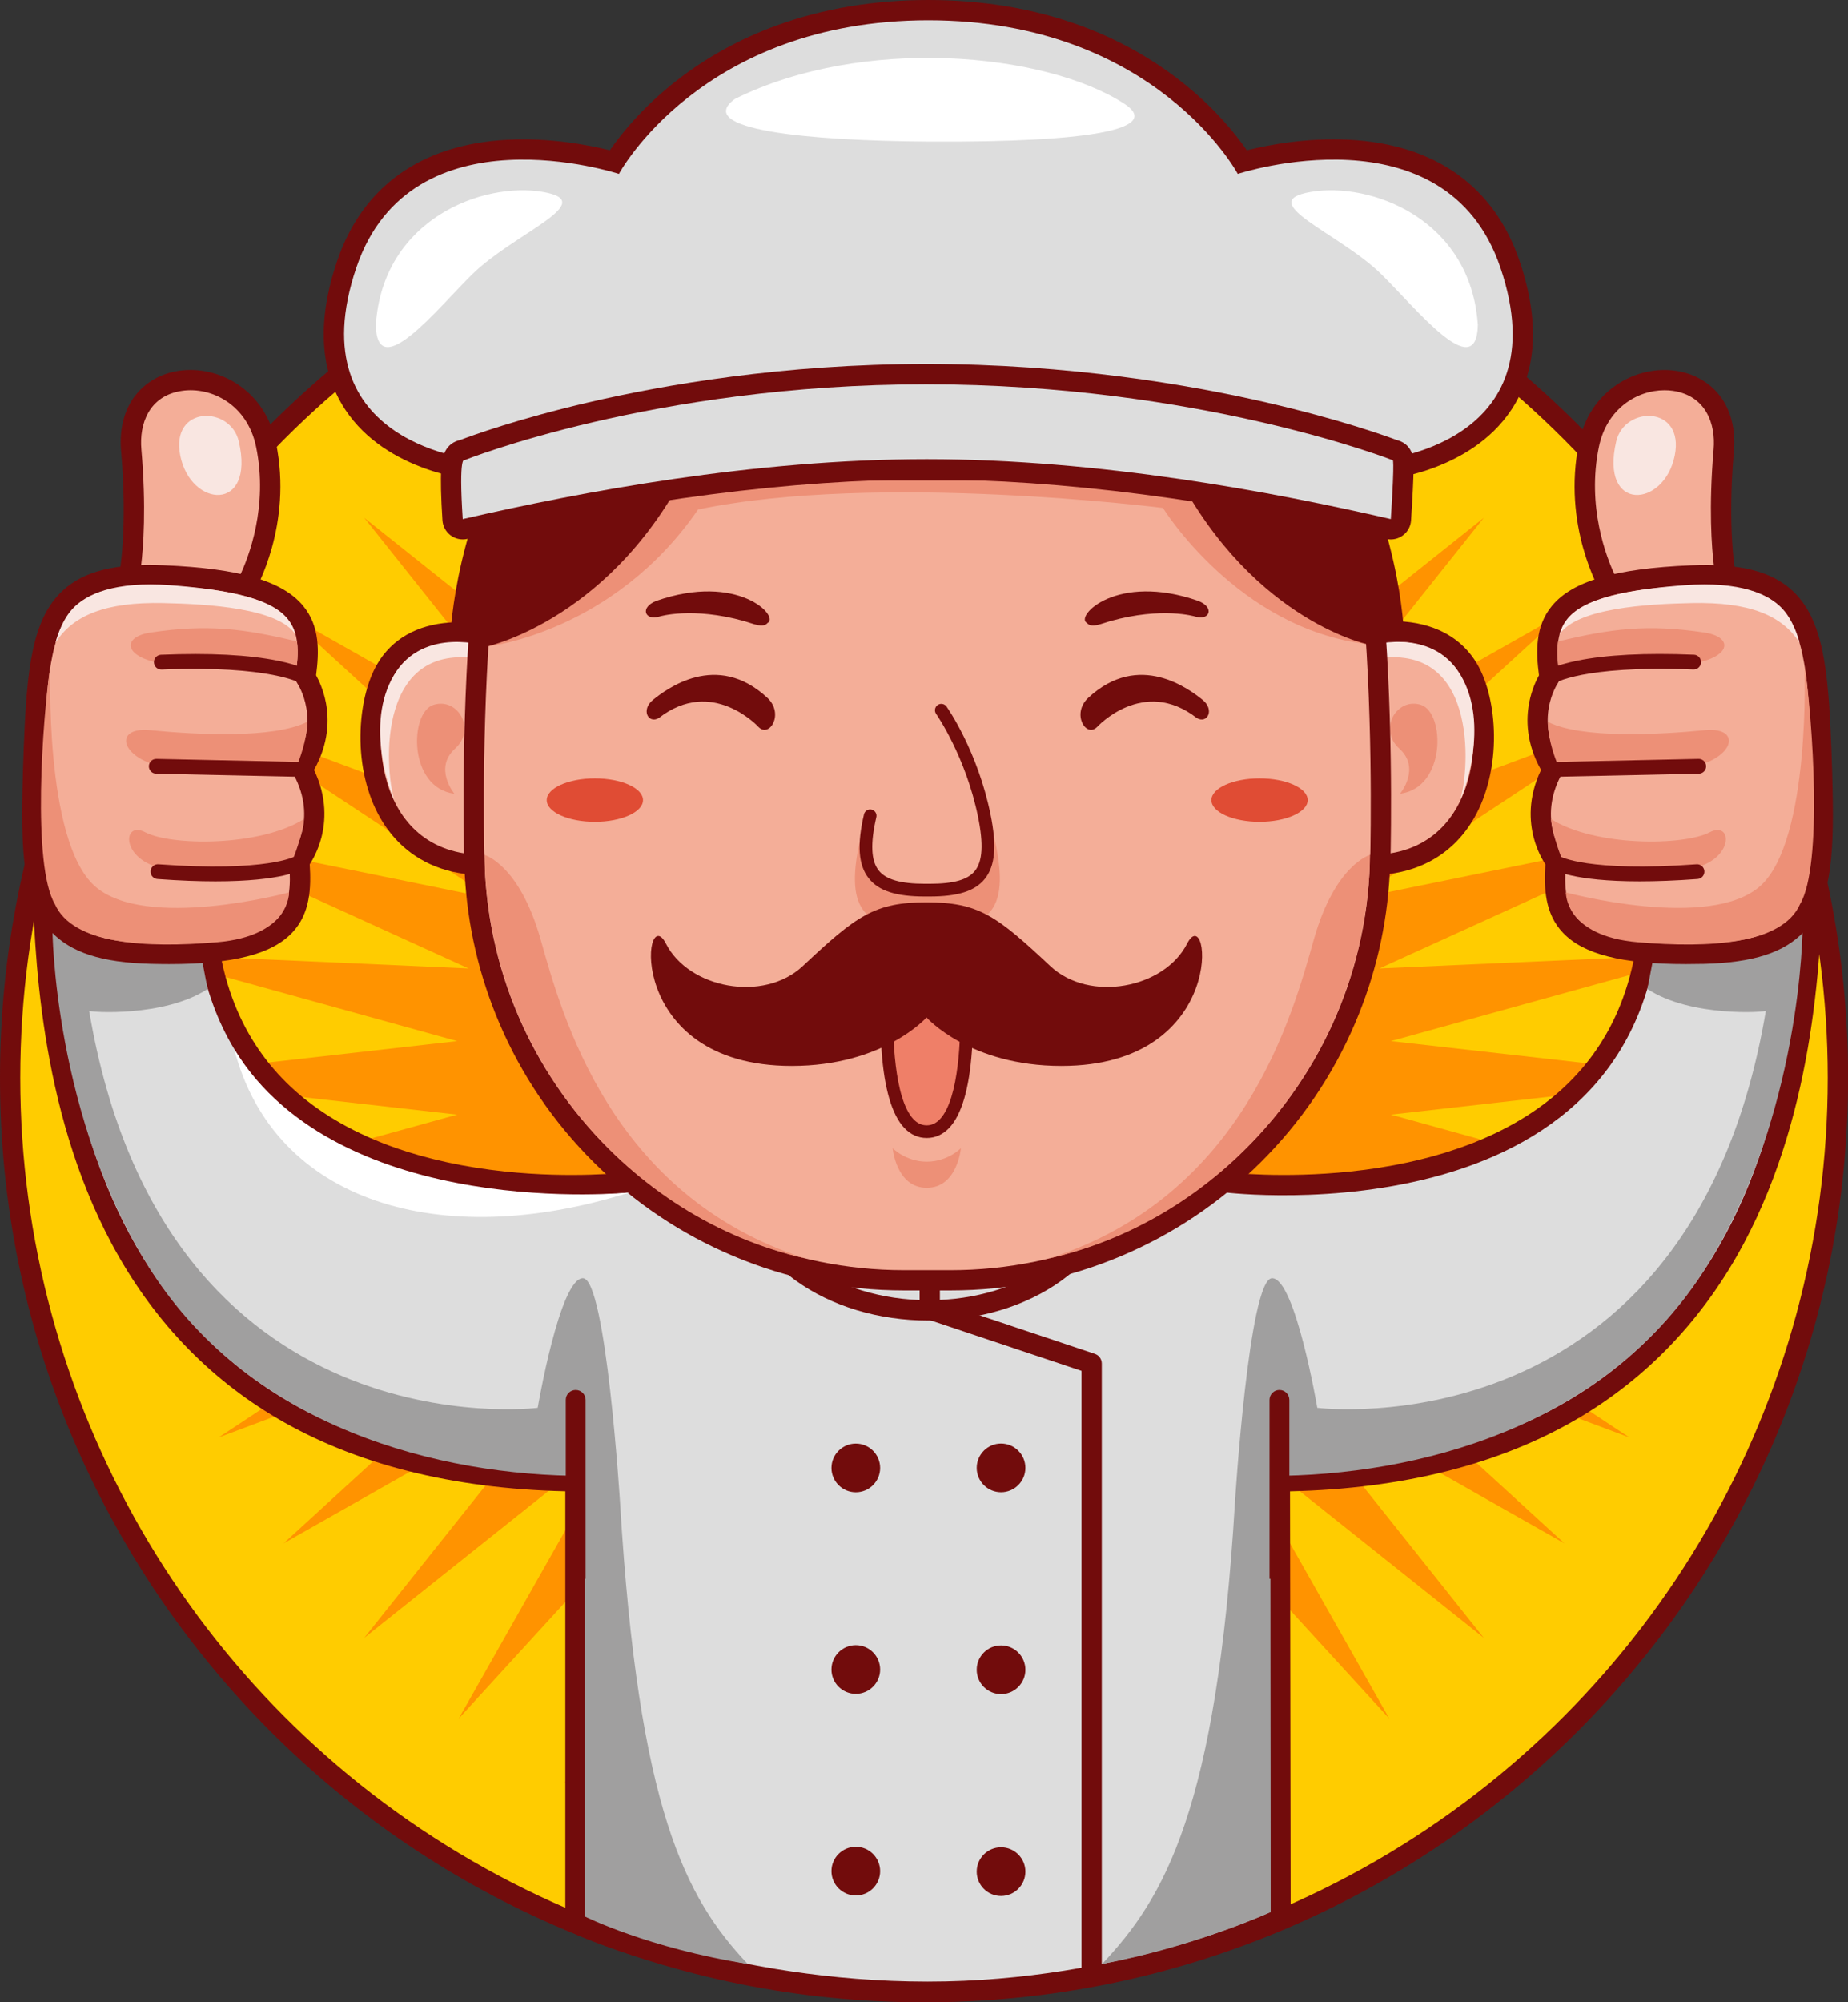 <svg xmlns="http://www.w3.org/2000/svg" enable-background="new 0 0 4465.4 4835.9" viewBox="0 0 4465.4 4835.9" id="chef"><rect x="0" y="0" width="4465.4" height="4835.9" fill="#333333" stroke="none"/><path fill="#720c0c" d="M2232.7,4835.9c-301.4,0-593.8-59-869.1-175.5c-132.3-56-259.9-125.2-379.3-205.9
				c-118.2-79.9-229.4-171.6-330.4-272.6c-101-101-192.7-212.2-272.6-330.4c-80.6-119.4-149.9-247-205.9-379.3
				C59,3197,0,2904.5,0,2603.2s59-593.8,175.5-869.1c56-132.3,125.2-259.9,205.9-379.3c79.9-118.2,171.6-229.4,272.6-330.4
				s212.2-192.7,330.4-272.6c119.4-80.6,247-149.9,379.3-205.9c275.3-116.4,567.7-175.5,869.1-175.5s593.8,59,869.1,175.5
				c132.3,56,259.9,125.2,379.3,205.9c118.2,79.9,229.4,171.6,330.4,272.6c101,101,192.7,212.2,272.6,330.4
				c80.6,119.4,149.9,247,205.9,379.3c116.4,275.3,175.5,567.7,175.5,869.1s-59,593.8-175.5,869.1
				c-56,132.3-125.2,259.9-205.9,379.3c-79.9,118.2-171.6,229.4-272.6,330.4c-101,101-212.2,192.7-330.4,272.6
				c-119.4,80.6-247,149.9-379.3,205.9C2826.5,4776.8,2534.1,4835.9,2232.7,4835.9z M2232.7,468.6c-288.2,0-567.7,56.4-830.9,167.7
				c-254.2,107.5-482.5,261.4-678.5,457.5c-196.1,196.1-350,424.3-457.5,678.5C154.5,2035.4,98.1,2315,98.1,2603.2
				s56.4,567.7,167.7,830.9c107.5,254.2,261.4,482.5,457.5,678.5c196.1,196.1,424.3,350,678.5,457.5
				c263.1,111.3,542.7,167.7,830.9,167.7s567.7-56.4,830.9-167.7c254.2-107.5,482.5-261.4,678.5-457.5
				c196.1-196.1,350-424.3,457.5-678.5c111.3-263.1,167.7-542.7,167.7-830.9s-56.4-567.7-167.7-830.9
				c-107.5-254.2-261.4-482.5-457.5-678.5c-196.1-196.1-424.3-350-678.5-457.5C2800.4,525,2520.9,468.6,2232.7,468.6z"></path><circle cx="2232.7" cy="2603.2" r="2183.7" fill="#fc0"></circle><polygon fill="#ff9300" points="2232.7 690.3 2321.5 1474.9 2531.9 713.9 2496.9 1502.7 2823.8 784 2665.8 1557.6 3101.1 898.8 2824 1638.2 3357 1055.7 2967.7 1742.6 3585.3 1250.6 3093.3 1868.2 3780.2 1478.8 3197.6 2011.8 3937 1734.8 3278.3 2170.1 4051.9 2012.1 3333.1 2339 4122 2303.9 3360.9 2514.4 4145.5 2603.2 3360.9 2692 4122 2902.4 3333.1 2867.4 4051.9 3194.2 3278.3 3036.2 3937 3471.6 3197.6 3194.5 3780.2 3727.5 3093.3 3338.1 3585.3 3955.7 2967.7 3463.7 3357 4150.7 2824 3568.1 3101.1 4307.5 2665.8 3648.7 2823.8 4422.4 2496.9 3703.6 2531.9 4492.4 2321.5 3731.4 2232.7 4516 2143.9 3731.4 1933.5 4492.4 1968.5 3703.6 1641.6 4422.4 1799.6 3648.7 1364.3 4307.5 1641.4 3568.1 1108.4 4150.7 1497.7 3463.7 880.1 3955.7 1372.1 3338.1 685.2 3727.5 1267.8 3194.5 528.4 3471.6 1187.1 3036.2 413.5 3194.2 1132.3 2867.4 343.4 2902.4 1104.5 2692 319.9 2603.2 1104.5 2514.4 343.4 2303.9 1132.3 2339 413.5 2012.1 1187.1 2170.1 528.4 1734.8 1267.8 2011.8 685.2 1478.8 1372.1 1868.2 880.1 1250.6 1497.7 1742.6 1108.4 1055.7 1641.4 1638.2 1364.3 898.8 1799.6 1557.6 1641.6 784 1968.5 1502.7 1933.5 713.9 2143.9 1474.9"></polygon><path fill="#720c0c" d="M2241.5,4834.9h-0.3c-27.1,0-49.1-22-49.1-49c0-26.9,21.6-48.7,48.4-49c0.5,0,1.1,0,1.6,0
					c26.8,0.4,48.4,22.2,48.4,49C2290.5,4812.9,2268.6,4834.9,2241.5,4834.9z M2241.7,4736.8
					C2241.7,4736.8,2241.7,4736.8,2241.7,4736.8L2241.7,4736.8z M2241.6,4736.8C2241.6,4736.8,2241.6,4736.8,2241.6,4736.8
					C2241.6,4736.8,2241.6,4736.8,2241.6,4736.8z M2241.6,4736.8C2241.6,4736.8,2241.6,4736.8,2241.6,4736.8
					C2241.6,4736.8,2241.6,4736.8,2241.6,4736.8z M2241.5,4736.8C2241.5,4736.8,2241.5,4736.8,2241.5,4736.8
					C2241.5,4736.8,2241.5,4736.8,2241.5,4736.8z M2241.5,4736.8C2241.5,4736.8,2241.5,4736.8,2241.5,4736.8
					C2241.5,4736.8,2241.5,4736.8,2241.5,4736.8z"></path><path fill="#ddd" d="M2241.5,4785.8c0,0-0.1,0-0.1,0s-0.1,0-0.1,0H2241.5z"></path><path fill="#720c0c" d="M2241.4,4834.9c-138.4,0-355.5-14-604-80.4c-149.3-39.9-238.7-79.6-242.4-81.3c-17.6-7.9-29-25.4-29-44.8
					V3601.7c-273.6-6.3-507.5-65.4-695.8-176c-169.2-99.4-304-241.5-400.7-422.6C94,2674.8,83.1,2292.9,77.8,2109.4
					c-0.5-16.7,7.6-32.5,21.3-41.9c13.8-9.4,31.4-11.2,46.8-4.7c93.7,39.5,172.1,47.9,221.7,47.9c0.4,0,0.7,0,1.1,0
					c51.8-0.1,83.3-9.1,85.8-9.9c14.9-5,31.1-2.4,43.9,6.7c12.9,9.2,20.2,24.2,20.2,40c0,110.8,18.6,209.9,55.3,294.4
					c32.3,74.5,79.5,139.6,140.3,193.5c64.9,57.6,146.7,103.8,243,137.4c78.5,27.3,166.6,46.3,262,56.5
					c164.3,17.4,294.3,2.3,295.6,2.1c1.9-0.2,3.9-0.4,5.9-0.4h1441.5c2,0,3.9,0.1,5.9,0.4c1.3,0.2,131.3,15.3,295.6-2.1
					c95.4-10.1,183.6-29.1,262-56.5c96.3-33.5,178-79.7,243-137.4c60.8-53.9,108-119,140.3-193.5c36.7-84.5,55.3-183.6,55.3-294.4
					c0-15.8,7.3-30.8,20.2-40c12.8-9.2,28.9-11.8,43.9-6.7c2.5,0.7,34,9.7,85.8,9.9c0.4,0,0.7,0,1.1,0c49.6,0,128-8.4,221.7-47.9
					c15.4-6.5,33-4.7,46.8,4.7c13.8,9.4,21.8,25.2,21.3,41.9c-5.2,183.5-16.2,565.4-191.6,893.8c-96.7,181-231.6,323.2-400.7,422.6
					c-188.3,110.6-422.1,169.7-695.7,176c0.2,227.6,1.5,1007.2,1.5,1015.8c0,18.9-10.8,36.2-27.9,44.4c-3.8,1.8-93.7,44.3-243.5,87
					C2709.2,4788.1,2492.4,4834.9,2241.4,4834.9z M1464,4595.6c36.7,14.3,106.6,39.7,201,64.8c131,34.8,337.3,76.4,576.3,76.4
					c131.7,0,338.6-14.2,576.3-81.6c95.5-27.1,166-54.4,202.5-69.7c-0.3-166.1-1.5-922.6-1.5-1032.3c0-27.1,22-49.1,49.1-49.1
					c277.1,0,510.9-54.8,695.1-163c153.4-90.1,275.8-219.3,363.9-384.2c144.5-270.5,170.2-585.9,177.7-778
					c-104.7,32.4-190,32.7-243.8,27c-11.7,210.7-88.1,379.8-227.3,503.2c-74.9,66.4-168.1,119.1-277.1,156.9
					c-85.8,29.7-181.7,50.3-284.9,61.1c-162.4,17-290.3,4.5-312.1,2.1H1523.4c-21.8,2.4-149.7,14.9-312.1-2.1
					c-103.2-10.8-199-31.3-284.9-61.1c-109-37.8-202.2-90.5-277.1-156.9c-139.3-123.4-215.6-292.5-227.3-503.2
					c-53.8,5.7-139.1,5.4-243.8-27c7.5,192.1,33.2,507.5,177.7,778c88.1,164.9,210.5,294.1,363.9,384.2
					c184.2,108.2,418.1,163,695.1,163c27.1,0,49.1,22,49.1,49.1V4595.6z"></path><path fill="#ddd" d="M4013.2,2147.5c0,859.9-1051.1,732.6-1051.1,732.6H1520.6c0,0-1051.1,127.4-1051.1-732.6
					c0,0-140.7,45.7-342.6-39.5c11.4,398.5,54.8,1445.2,1288.1,1445.2c0,124.1,0,1075.3,0,1075.3s351.4,157.3,826.4,157.4
					c475,0,827.9-168.3,827.9-168.3s-1.5-940.3-1.5-1064.4c1233.3,0,1276.7-1046.7,1288.1-1445.2
					C4153.9,2193.2,4013.2,2147.5,4013.2,2147.5z"></path><path fill="#720c0c" d="M2243.9,3189.3c-120.7,0-234.7-34.3-321.1-96.5c-43.6-31.4-78-68.3-102.3-109.7
				c-26-44.4-39.3-91.8-39.3-140.8c0-49.1,13.2-96.5,39.3-140.8c24.3-41.4,58.7-78.3,102.3-109.7c86.4-62.3,200.5-96.5,321.1-96.5
				s234.7,34.3,321.1,96.5c43.6,31.4,78,68.3,102.3,109.7c26,44.4,39.3,91.8,39.3,140.8c0,49.1-13.2,96.5-39.3,140.8
				c-24.3,41.4-58.7,78.3-102.3,109.7C2478.6,3155,2364.6,3189.3,2243.9,3189.3z M2243.9,2593.3c-100.3,0-194,27.7-263.8,78
				c-65,46.8-100.8,107.5-100.8,170.9c0,63.4,35.8,124.1,100.8,170.9c69.8,50.3,163.5,78,263.8,78c100.3,0,194-27.7,263.8-78
				c65-46.8,100.8-107.5,100.8-170.9c0-63.4-35.8-124.1-100.8-170.9C2437.8,2621,2344.1,2593.3,2243.9,2593.3z"></path><ellipse cx="2243.9" cy="2842.2" fill="#ddd" rx="413.6" ry="298"></ellipse><path fill="#720c0c" d="M3234.2 1529.7c-13.2 0-23.9 10.7-23.9 23.9v947.9h47.9v-947.9C3258.1 1540.4 3247.4 1529.7 3234.2 1529.7zM2637.8 4787.1c-13.5 0-24.5-11-24.5-24.5V3310.8l-374.5-125.2c-10-3.3-16.7-12.7-16.7-23.3v-158.1c0-13.5 11-24.5 24.5-24.5 13.5 0 24.5 11 24.5 24.5v140.4l374.5 125.2c10 3.3 16.7 12.7 16.7 23.3v1469.4C2662.3 4776.1 2651.3 4787.1 2637.8 4787.1zM2067.9 3486.5c-32.4 0-58.8 26.3-58.8 58.8 0 32.4 26.3 58.8 58.8 58.8 32.4 0 58.8-26.3 58.8-58.8C2126.6 3512.8 2100.3 3486.5 2067.9 3486.5zM2067.9 3973.4c-32.4 0-58.8 26.3-58.8 58.8 0 32.4 26.3 58.8 58.8 58.8 32.4 0 58.8-26.3 58.8-58.8C2126.6 3999.7 2100.3 3973.4 2067.9 3973.4zM2067.9 4460.3c-32.4 0-58.8 26.3-58.8 58.8 0 32.4 26.3 58.8 58.8 58.8 32.4 0 58.8-26.3 58.8-58.8C2126.6 4486.6 2100.3 4460.3 2067.9 4460.3z"></path><path fill="#720c0c" d="M2418.9 3604c32.4 0 58.8-26.3 58.8-58.8 0-32.4-26.3-58.8-58.8-58.8-32.4 0-58.8 26.3-58.8 58.8C2360.1 3577.7 2386.4 3604 2418.9 3604zM2418.9 4091.6c32.4 0 58.8-26.3 58.8-58.8 0-32.4-26.3-58.8-58.8-58.8-32.4 0-58.8 26.3-58.8 58.8C2360.1 4065.3 2386.4 4091.6 2418.9 4091.6zM2418.9 4579.1c32.4 0 58.8-26.3 58.8-58.8 0-32.4-26.3-58.8-58.8-58.8-32.4 0-58.8 26.3-58.8 58.8C2360.1 4552.8 2386.4 4579.1 2418.9 4579.1zM2296.5 3116.6h-112c-143 0-281.8-27.9-412.5-83-126.2-53.2-239.7-129.3-337.2-226.3-97.5-97-174.3-210-228.1-335.9-49.1-114.8-77.2-235.9-83.8-360.7-39.7-5.3-75.7-17.3-107.5-36.1-39.9-23.5-72.4-57-96.8-99.5-31.6-55.2-48.5-126.1-47.6-199.8.8-66.5 15.6-129.1 40.7-171.8 35.3-60 95.9-94.6 175.3-100 18.1-1.2 35.1-.8 49.9.4 40.6-235.1 159.7-450.3 339.2-610.8 195-174.4 446.5-270.4 708.4-270.4h112c260.1 0 510.5 94.9 704.9 267.3 180.4 159.9 300.7 375.3 342.1 610.7 15-.9 32.4-.9 51 .7 79.2 7.1 139.6 42.4 174.7 102.1 0 0 0 0 0 0 25.1 42.7 40 105.3 40.7 171.8.8 73.7-16.1 144.7-47.6 199.8-24.3 42.5-56.9 76-96.8 99.5-31.8 18.7-67.8 30.8-107.5 36.1-6.6 124.9-34.7 246.1-83.9 360.9-53.9 125.9-130.6 238.8-228.1 335.8-97.5 97-211 173.1-337.2 226.3C2578.2 3088.7 2439.4 3116.6 2296.5 3116.6zM1170.4 2010.4c.1 0 .1 0 .2 0 26.9.1 48.7 21.9 48.9 48.8.8 129.7 26.8 255.4 77.4 373.6 48.9 114.3 118.6 216.9 207.1 304.9 88.6 88.1 191.6 157.2 306.1 205.5 118.6 50 244.5 75.3 374.4 75.3h112c129.8 0 255.7-25.3 374.3-75.3 114.5-48.3 217.5-117.4 306.1-205.4 88.5-88 158.2-190.6 207.1-304.8 50.6-118.2 76.7-243.9 77.5-373.5.2-26.9 21.9-48.6 48.8-48.8.1 0 .2 0 .2 0 7.1 0 13.8 1.5 19.9 4.2 66.6-4.8 115.9-34.5 146.8-88.5 51.4-89.8 39-219.6 7.5-273.2l0 0c-18.3-31.1-50.8-49.2-96.6-53.9-35.6-3.6-67 2.3-73.3 3.6-3 .8-6.1 1.3-9.3 1.5-25.9 1.7-48.5-17-51.8-42.7-29.6-230.8-142.3-443.3-317.3-598.4-176.5-156.5-403.7-242.6-639.9-242.6h-112c-237.7 0-466 87.2-643 245.4-175.6 157-287.5 371.6-315.2 604.4-3.1 25.9-25.9 44.9-52 43.1-9.9-.7-18.9-4.2-26.2-9.8-13.7-2.1-34.4-4.2-56.7-2.4-45.6 3.6-76.7 20.5-95.1 51.7-31.5 53.6-43.9 183.4 7.5 273.2 30.8 53.8 79.9 83.5 146.1 88.4C1156.2 2012 1163.1 2010.4 1170.4 2010.4z"></path><path fill="#f4ae98" d="M3526.9,1628.4c-65.3-111.1-224.6-72.8-224.6-72.8v0.1c-63.9-498.6-489.9-883.9-1005.8-883.9h-112
				c-519.1,0-947,390-1006.9,893l0.1-4.9c0,0-158.3-42.5-223.7,68.6c-65.3,111.1-57.8,436.3,216.4,436.3l0.1-5.2
				c3.2,557.3,456,1008.1,1014,1008.1h112c558,0,1010.6-450.6,1014-1007.8l0.1,4.9C3584.7,2064.7,3592.2,1739.5,3526.9,1628.4z"></path><path fill="#ed9077" d="M2401.6 2019.2c-81.4 0-195.1 0-321.3 0-40.7 174 2 225 153.2 225h14C2398.6 2244.2 2442.3 2193.2 2401.6 2019.2zM2239.4 2805.6c-50.8 0-82.5-32.6-82.5-32.6s8.4 95.7 82.5 95.7c74.2 0 82.5-95.7 82.5-95.7S2290.2 2805.6 2239.4 2805.6zM1178 1561.2c0 0 303.9-32.7 508.8-330.7 435.5-90.8 1123.3-3.7 1123.3-3.7s179.8 291.6 492.9 328.8C3183.4 1122.4 2823.8 879 2320.9 879 1817.9 879 1370.8 1096.9 1178 1561.2z"></path><path fill="#720c0c" d="M2244.2,531.5c-1140.9,0-1156.9,1021.2-1156.9,1021.2l90.1,8.5c0,0,310.8-67.7,494.9-452.4
			c0,0,615.5-103.3,1153,0c184.1,384.7,477.1,446.8,477.1,446.8l91.1-4.9C3393.6,1550.7,3385.1,531.5,2244.2,531.5z"></path><path fill="#ed9077" d="M1097.9,1917c0,0-50.9-61.5,1.7-109c52.6-47.5,5.3-124.7-52.6-105.5C989.2,1721.7,986.3,1902.6,1097.9,1917z
				"></path><path fill="#f9e6e1" d="M1178.4,1561.2c0,0-154.3-51.1-226.3,69c-72,120.1-7,287.4,0.7,302.3c-23.8-76.2-44.6-396.7,222.1-337.9
				C1174.8,1583.3,1178.4,1574.9,1178.4,1561.2z"></path><path fill="#ed9077" d="M1170.5 2064.7c0 0 84.5 23 135.8 204.1 51.4 181.2 167.6 618.2 638.1 770.1C1522.7 2943.5 1177.8 2551.8 1170.5 2064.7zM3383 1917c0 0 50.9-61.5-1.7-109-52.6-47.5-5.3-124.7 52.6-105.5C3491.8 1721.7 3494.6 1902.6 3383 1917z"></path><path fill="#f9e6e1" d="M3302.6,1561.2c0,0,154.4-51.4,226.4,68.7c72,120.1,6.9,287.6-0.8,302.6c23.8-76.2,44.6-396.7-222.1-337.9
				C3306.2,1584.9,3302.6,1581.1,3302.6,1561.2z"></path><path fill="#ed9077" d="M3310.5,2064.7c0,0-84.5,23-135.8,204.1c-51.4,181.2-167.6,618.2-638.1,770.1
				C2958.4,2943.5,3303.2,2551.8,3310.5,2064.7z"></path><path fill="#e04c34" d="M1437.4 1879.9c-64.2 0-116.3 23.5-116.3 52.5 0 29 52.1 52.4 116.3 52.4 64.2 0 116.3-23.5 116.3-52.4C1553.7 1903.3 1501.6 1879.9 1437.4 1879.9zM3043.5 1879.9c-64.2 0-116.3 23.5-116.3 52.5 0 29 52.1 52.4 116.3 52.4 64.2 0 116.3-23.5 116.3-52.4C3159.8 1903.3 3107.8 1879.9 3043.5 1879.9z"></path><path fill="#f4ae98" d="M2378.4,1970.2c-30.8-151.5-103.9-254.9-103.9-254.9l-171.9,254.9c-32.4,138.9,11.9,179.7,132.3,179.7h11.2
			C2366.5,2149.9,2406.8,2110.1,2378.4,1970.2z"></path><path fill="#720c0c" d="M2246.1 2165.2h-11.2c-69.8 0-111.7-13.5-135.7-43.8-25.1-31.6-28.8-80.8-11.5-154.7 1.9-8.2 10.2-13.4 18.4-11.4 8.2 1.9 13.4 10.2 11.4 18.4-14.7 63.2-12.9 105.2 5.7 128.6 17.4 22 52.9 32.2 111.7 32.2h11.2c58.2 0 91.9-9.5 109.3-30.7 18.9-23.1 21.4-64.6 8-130.6-29.8-146.3-100.7-248.1-101.4-249.1-4.9-6.9-3.2-16.5 3.7-21.4 6.9-4.9 16.5-3.2 21.4 3.7 3.1 4.3 75.3 107.8 106.4 260.7 15.6 76.7 11.2 124.8-14.3 156.1C2355.4 2152.3 2314.3 2165.2 2246.1 2165.2zM1585.8 1451.3c-41.2 16.1-26.9 48.9 7.7 37.7 0 0 78.6-24.2 205.1 11.2 20.5 5.7 45.3 17.9 56.3 4.3C1884.3 1489 1783.4 1382.4 1585.8 1451.3zM2895.4 1451.3c41.2 16.1 26.9 48.9-7.7 37.7 0 0-78.6-24.2-205.1 11.2-20.5 5.7-45.3 17.9-56.3 4.3C2596.9 1489 2697.8 1382.4 2895.4 1451.3zM1159.9 1497.8c-13.5-1-25.2 9.2-26.2 22.7-20.5 291.7-11.7 575.1-11.6 577.9.4 13.3 11.3 23.7 24.5 23.7.3 0 .5 0 .8 0 13.5-.4 24.2-11.8 23.7-25.3-.1-2.8-8.8-283.8 11.6-572.9C1183.6 1510.4 1173.4 1498.7 1159.9 1497.8zM3347.7 1520.5c-1-13.5-12.7-23.7-26.2-22.7-13.5 1-23.7 12.7-22.7 26.2 20.3 289.1 11.6 570.1 11.6 572.9-.4 13.5 10.2 24.9 23.7 25.3.3 0 .5 0 .8 0 13.2 0 24.1-10.5 24.5-23.7C3359.4 2095.6 3368.2 1812.2 3347.7 1520.5zM3330.4 1160.5H1156.1c-1.3 0-2.5 0-3.8-.1-8.8-.7-217.4-18.6-318.1-171.1C772.3 895.6 765.7 775 814.4 631c61.1-180.7 203.2-282.1 410.8-293.4 103.7-5.6 198.3 12.9 248.4 25.4 26.2-38 77.6-102.7 159.6-167C1706 139 1788.4 93.5 1878 61 1989.4 20.6 2112.3 0 2243.2 0c131 0 253.9 20.6 365.2 61 89.7 32.5 172 78 244.8 135 82.1 64.3 133.4 129 159.6 167 50.1-12.5 144.6-31.1 248.4-25.4 207.6 11.3 349.7 112.8 410.8 293.4 0 0 0 0 0 0 48.7 144.1 42.1 264.6-19.8 358.3-100.7 152.5-309.2 170.4-318.1 171.1C3333 1160.4 3331.7 1160.5 3330.4 1160.5zM1158.4 1062.4h2169.7c17-1.8 172.5-20.9 242.6-127.6 44.1-67.1 46.9-158.7 8.4-272.4-26.3-77.6-71-136-132.9-173.7-50.8-30.9-114-48.8-187.9-53.1-131.5-7.7-251 30.6-252.2 31-22.6 7.4-47.3-2.5-58.5-23.5-.4-.7-48.4-87.6-158.8-172.9-64.5-49.9-137.5-89.6-217-118.1-99.8-35.8-210.3-53.9-328.6-54-119.5 0-231.1 18.6-331.7 55.1-79.9 29-153.2 69.4-217.8 120-108.9 85.4-154.5 169.1-155 170-11.2 21-35.9 30.9-58.5 23.4-1.1-.4-120.6-38.7-252.1-31-73.9 4.3-137.1 22.2-187.9 53.1-61.9 37.7-106.6 96.1-132.9 173.7-38.5 113.7-35.6 205.3 8.4 272.4C985.7 1041.4 1140.9 1060.6 1158.4 1062.4z"></path><path fill="#ddd" d="M3625.6,646.7C3493.1,255.1,2990.9,420,2990.9,420s-198.6-370.7-747.7-371c-549.1,0.2-747.7,371-747.7,371
				S993.4,255.1,860.9,646.7c-145.6,430.5,295.2,464.7,295.2,464.7h2174.4C3330.4,1111.4,3771.2,1077.2,3625.6,646.7z"></path><path fill="#720c0c" d="M3360.7,1302.8c-3.7,0-7.4-0.4-11-1.3c-413.4-95.2-786.9-143.5-1110.3-143.5
				c-323.3,0-696.9,48.3-1110.3,143.5c-14,3.2-28.8,0.1-40.3-8.5c-11.5-8.6-18.7-21.8-19.7-36.2c-3.6-55.9-4.6-97.4-3-123.6
				c1.1-17.3,3.3-53.4,35.1-67.1c3.4-1.5,7-2.6,10.6-3.3c29.3-11.2,138.6-50.9,310-90.9c181.8-42.4,471-92.9,816.2-92.9
				c345.1,0,637.3,50.5,821.6,92.9c175.8,40.4,287.9,80.6,316.3,91.2c0,0,0.1,0,0.1,0c6,1.3,35.8,9.9,39.1,47.6
				c0.5,5.6,0.7,13,0.5,23.4c-0.3,24.6-2.3,65.9-6,122.7c-0.9,14.4-8.1,27.6-19.7,36.2C3381.4,1299.4,3371.1,1302.8,3360.7,1302.8z
				 M2239.4,1060c315.9,0,677.5,44.8,1075.8,133.2c1.1-20.8,1.7-35.9,2.1-46.8c-46.3-16.1-144.7-47.8-282-79.3
				c-178.9-41-462.5-89.9-797.4-89.9c-335.8,0-617.1,49.1-793.9,90.4c-140.7,32.8-238.4,65.6-280.4,80.8c-0.3,9.7-0.3,24,0.4,44.7
				C1562.1,1104.7,1923.6,1060,2239.4,1060z M1086.5,1145C1086.5,1145,1086.5,1145,1086.5,1145C1086.5,1145,1086.5,1145,1086.5,1145
				z M3410.4,1129.6C3410.4,1129.6,3410.4,1129.6,3410.4,1129.6C3410.4,1129.6,3410.4,1129.6,3410.4,1129.6z"></path><path fill="#ddd" d="M3360.7,1253.7c10.2-157.6,4.2-142.3,4.2-142.3s-467.8-183.3-1126.9-183.3
				c-659.2,0-1115.7,183.3-1115.7,183.3s-14.4-15.4-4.2,142.3c284.4-65.5,702.9-144.7,1121.3-144.7
				C2657.8,1109,3076.3,1188.2,3360.7,1253.7z"></path><path fill="#fff" d="M2715.4 249.7c-192.5-123.4-631.1-163.6-939.5-10.8-101.4 73.7 171.8 101.2 469.1 103C2642.7 344.3 2810 310.3 2715.4 249.7zM1312.2 463.6C1167.6 438.5 925 528.3 908 785.3c3.4 143.9 150.7-42.3 234-123.7C1242.8 563 1451 487.7 1312.2 463.6zM3166.8 463.6c144.6-25.1 387.2 64.7 404.2 321.7-3.4 143.9-150.7-42.3-234-123.7C3236.2 563 3028 487.7 3166.8 463.6z"></path><path fill="#720c0c" d="M2651 1755.7c0 0 111.6-122 240.8-21.6 25.2 15 44.3-19.7 13.8-44.1-30.6-24.4-152.9-119.1-276-4.7C2588.3 1723.8 2624.2 1782.9 2651 1755.7zM1832.8 1755.7c0 0-111.6-122-240.8-21.6-25.2 15-44.3-19.7-13.8-44.1 30.6-24.4 152.9-119.1 276-4.7C1895.5 1723.8 1859.5 1782.9 1832.8 1755.7z"></path><path fill="#ef7f68" d="M2334.4,2412.7h-190.3c0,0-19.2,320.3,95,320.3h0.2C2353.6,2733.1,2334.4,2412.7,2334.4,2412.7z"></path><path fill="#720c0c" d="M2239.4,2748.4h-0.2c-20.7,0-39-8.3-54.3-24.5c-29.7-31.6-48.1-94.1-54.7-185.9
			c-4.8-66.7-1.5-123.8-1.3-126.2c0.5-8.1,7.2-14.4,15.3-14.4h190.3c8.1,0,14.8,6.3,15.3,14.4c0.1,2.4,3.5,59.5-1.3,126.2
			c-6.6,91.8-25,154.3-54.7,185.9C2278.3,2740.1,2260.1,2748.4,2239.4,2748.4z M2158.7,2428.1c-2.6,71.3,1.8,225.2,48.4,274.8
			c9.4,10,19.9,14.9,32,14.9h0.2c12.1,0,22.5-4.9,32-14.9c46.7-49.6,51.1-203.5,48.4-274.8H2158.7z"></path><path fill="#720c0c" d="M2868.5,2279c-55.1,108.4-236.2,142.9-330.7,54.2c-130.3-122.3-173.7-153.9-299-153.9
			c-125.3,0-168.7,31.6-299,153.9c-94.5,88.7-275.6,54.2-330.7-54.2c-55.1-108.4-103.6,295.4,304,295.4
			c221.3,0,324.9-116.1,325.7-117.1c0.8,0.9,104.4,117.1,325.7,117.1C2972,2574.4,2923.6,2170.7,2868.5,2279z"></path><path fill="#fff" d="M1520.6,2880.1c0,0-698.1,70.7-954.5-345.8C662.5,2905.3,1066.2,3023.5,1520.6,2880.1z"></path><path fill="#a09f9f" d="M1498.3,3630.1c0,0-33.9-543-89.8-543s-109.2,313-109.2,313s-902.9,113.5-1083.9-958.9
			c0,3.3,180.9,16.4,286.2-52.6c-11.5-59.2-14.8-77.3-14.8-77.3l-360.2-70.7c0,0,1.4,460.2,240.1,830.6
			c242.7,376.6,693.3,493.4,1046,493.4v1063.8c0,0,153.4,76.8,394,114.8C1656.9,4584.9,1542.6,4370.6,1498.3,3630.1z"></path><path fill="#720c0c" d="M1391,3357c-13.2,0-23.9,10.7-23.9,23.9V3813h47.9v-432.1C1415,3367.7,1404.2,3357,1391,3357z"></path><path fill="#f4ae98" d="M312.2,1393.1c0,0,21.9-109.1,4.9-305.9c-19.2-222.7,282-224.2,325.7-13.1
					c39.7,192.2-50.4,344.9-50.4,344.9S501.3,1385.6,312.2,1393.1z"></path><path fill="#720c0c" d="M592.4,1443.6c-2.8,0-5.7-0.5-8.5-1.5c-0.8-0.3-90.1-31.7-270.8-24.5c-7.5,0.3-14.8-2.9-19.6-8.6
					c-4.9-5.7-6.9-13.3-5.4-20.7l0,0c0.2-1.1,20.9-108.8,4.5-299c-4.6-53.7,7.6-100.6,35.4-135.5c25-31.5,62.2-52.2,104.8-58.4
					c48.5-7.1,100.5,5.2,142.7,33.6c33,22.3,75.6,64.7,91.3,140.1c41.2,199.2-49.4,355.8-53.3,362.4
					C609,1439.2,600.9,1443.6,592.4,1443.6z M366.7,1367.5c110.3,0,180.7,13.9,213.2,22.3c20.6-43.4,68.8-166.1,38.9-310.7
					c-21-101.7-107.8-145.5-178.9-135.2c-80.5,11.7-103.6,80.6-98.3,141.2c12.1,140.6,4.8,236.9-0.8,282.6
					C349.6,1367.5,358.3,1367.5,366.7,1367.5z"></path><path fill="#f4ae98" d="M82,1801c-11.8,347.4-16.8,494.6,283.3,502.2c345.5,8.8,367.5-88,357.9-222.7c0,0,75.9-95.7,7.5-222l0-0.3
					c76.8-121.4,7.5-222,7.5-222c18.6-133.7,3.3-231.8-342-246.4c-299.9-12.7-304.9,134.6-316.7,481.9L82,1801z"></path><path fill="#720c0c" d="M408.5,2328.4c-14.1,0-28.7-0.2-43.8-0.6c-119-3-193.5-27.1-241.5-78.1c-69.1-73.4-73.2-196-68-376.3
					c-0.1-0.8-0.1-1.6,0-2.5l0,0c0-0.4,0-0.7,0-1l2.2-64.9c0.1-1.6,0.1-3.3,0.2-4.9c0-0.8,0.1-1.7,0.2-2.5
					c7.1-180.2,19.4-302.3,93.4-370.8c51.3-47.6,127.3-66.6,246.2-61.5c181.7,7.7,285,37.8,334.9,97.7c41.3,49.6,38.8,112,31.5,168
					c6.6,11.8,17.7,35.1,23.7,66.1c7.4,38.8,8,97.5-28.7,162.3c32.3,67.1,27.7,125.7,17.7,163.8c-8,30.5-20.7,53-28.1,64.3
					c3.5,56.3,1.8,118.8-42.8,165.5C656.1,2304.7,563.6,2328.4,408.5,2328.4z M105.3,1837.5c-6.2,188.6-6.8,314.5,53.6,378.6
					c37.8,40.1,103.6,60,207.1,62.7c162.3,4.2,261.8-15.3,304.1-59.6c29.8-31.2,33.1-75.5,28.8-136.8c-0.4-6.1,1.4-12.2,5.3-17
					c2.6-3.3,64.6-85.3,5.2-195.1c-2.1-3.8-3.1-8.2-2.9-12.5l0-0.3c0.2-4.3,1.5-8.6,3.8-12.2c66.7-105.5,10.4-191.5,8-195.1
					c-3.5-5.1-4.9-11.1-4-17.2c8.5-60.9,8.2-105.3-19.5-138.4c-39.2-47-137.1-73.2-299.3-80.1c-103.4-4.4-170.4,11-210.8,48.5
					C119.8,1522.8,111.9,1648.6,105.3,1837.5z"></path><path fill="#f9e6e1" d="M577,1066c-20.3-87-165.5-87-141.5,34.1C460.7,1227.1,617.2,1238.3,577,1066z"></path><path fill="#ed9077" d="M121.8,1607.7c0,0-15.5,420.9,106.2,531.4s470.5,16.3,470.5,16.3s3.1,105.3-174.5,120.3
					c-171.2,14.4-348.4,5.5-391.4-92.2C77.6,2090.7,102.1,1739.1,121.8,1607.7z"></path><path fill="#ed9077" d="M708.5 2073.4c0 0 21.8-52.9 25.8-95.1-108.3 67.5-321.8 64.2-383.1 31.9s-60.7 85.5 74 91C559.8 2106.7 651.2 2089.2 708.5 2073.4zM720.8 1840.5c0 0 21.6-51.5 21.1-96.9-81.3 40.6-266.4 30.9-379 19.9-101-9.9-65.9 87.1 68.7 92.6S663.5 1856.4 720.8 1840.5zM716.6 1612.4c0 0 5.8-35.2.9-63.2-127.5-30.6-215.6-42.4-354.2-21.4-79.2 12-62.4 73.5 72.3 79.1C570.2 1612.4 659.3 1628.3 716.6 1612.4z"></path><path fill="#720c0c" d="M520.5 2128.6c-39.5 0-85.8-1.6-140.2-5.6-9.8-.7-17.2-9.3-16.5-19.1.7-9.8 9.3-17.3 19.1-16.5 263.4 19.3 330.1-19.1 330.7-19.5l-.4.2 19.9 29.7C727.5 2101.6 681.5 2128.6 520.5 2128.6zM730.8 1876.2c-.1 0-.3 0-.4 0l-353.2-7.6c-9.9-.2-17.7-8.4-17.5-18.3.2-9.7 8.2-17.5 17.9-17.5.1 0 .3 0 .4 0l353.2 7.6c9.9.2 17.7 8.4 17.5 18.3C748.5 1868.4 740.5 1876.2 730.8 1876.2zM728.4 1651.2c-.7-.4-72.9-45-337.9-34.1-10 .4-18.2-7.3-18.6-17.1-.4-9.9 7.3-18.2 17.1-18.6 117-4.8 212.2.1 283.1 14.6 54.3 11.1 74.3 24.2 76.4 25.7l-20.4 29.4L728.4 1651.2z"></path><path fill="#f9e6e1" d="M134.2,1552.1c0,0,11.6-49.7,40.7-81.3c33.4-36.4,103.4-67.3,236.1-57.5c250.5,18.6,287.1,69,303.1,119
				c-42-63.5-210.7-73.5-319.5-75.8C254.5,1453.5,175.9,1486.5,134.2,1552.1z"></path><path fill="#a09f9f" d="M2984,3630.1c0,0,33.9-543,89.8-543c55.9,0,109.2,313,109.2,313s902.9,113.5,1083.9-958.9
			c0,3.3-180.9,16.4-286.2-52.6c11.5-59.2,14.8-77.3,14.8-77.3l360.2-70.7c0,0-1.4,460.2-240.1,830.6
			c-242.7,376.6-693.3,493.4-1046,493.4l0.8,1053.5c0,0-187.8,84.9-407.2,125C2813,4584.8,2939.7,4370.6,2984,3630.1z"></path><path fill="#f4ae98" d="M4170.1,1393.1c0,0-21.9-109.1-4.9-305.9c19.2-222.7-282-224.2-325.6-13.1
					c-39.7,192.2,50.4,344.9,50.4,344.9S3981,1385.6,4170.1,1393.1z"></path><path fill="#720c0c" d="M3889.9,1443.6c-8.5,0-16.7-4.4-21.2-12c-3.9-6.6-94.5-163.1-53.3-362.4c8.6-41.7,31.4-99.8,91.3-140.1
					c42.2-28.5,94.2-40.7,142.7-33.6c42.5,6.2,79.8,27,104.8,58.4c27.8,34.9,40,81.8,35.4,135.5c-16.4,190.2,4.3,297.9,4.5,299
					c1.5,7.4-0.5,15-5.4,20.7c-4.9,5.7-12.1,8.9-19.6,8.6c-180.7-7.2-270,24.2-270.8,24.5
					C3895.5,1443.1,3892.7,1443.6,3889.9,1443.6z M4021.7,942.5c-66.3,0-139.2,44.7-158.2,136.6c-29.9,144.6,18.3,267.3,38.9,310.7
					c35-9.1,113.9-24.5,239.1-22.1c-5.6-45.7-12.9-142-0.8-282.6c5.2-60.5-17.9-129.4-98.3-141.2
					C4035.6,942.9,4028.7,942.5,4021.7,942.5z"></path><path fill="#f4ae98" d="M4400.3,1801c11.8,347.4,16.8,494.6-283.3,502.2c-345.5,8.8-367.5-88-357.9-222.7c0,0-75.9-95.7-7.5-222
					l0-0.3c-76.8-121.4-7.5-222-7.5-222c-18.6-133.7-3.3-231.8,342-246.4c299.9-12.7,304.9,134.6,316.7,481.9L4400.3,1801z"></path><path fill="#720c0c" d="M4073.8,2328.4c-155.1,0-247.6-23.7-296.9-75.3c-44.6-46.7-46.3-109.1-42.8-165.5
					c-7.4-11.4-20.1-33.8-28.1-64.3c-10-38.2-14.6-96.7,17.7-163.8c-36.7-64.8-36.2-123.5-28.7-162.3c5.9-31,17.1-54.3,23.7-66.1
					c-7.3-56-9.8-118.4,31.5-168c49.9-59.9,153.2-90,334.9-97.7c118.9-5,194.9,14,246.2,61.5c73.9,68.5,86.3,190.6,93.4,370.8
					c0.1,0.8,0.2,1.6,0.2,2.5c0.1,1.6,0.1,3.2,0.2,4.9l2.2,64.9c0,0.4,0,0.7,0,1l0,0c0,0.8,0,1.7,0,2.5
					c5.2,180.2,1.1,302.9-68,376.3c-48,50.9-122.5,75-241.5,78.1C4102.5,2328.2,4087.8,2328.4,4073.8,2328.4z M4119.8,1413.7
					c-10.5,0-21.4,0.2-32.7,0.7c-162.2,6.8-260.1,33-299.3,80.1c-27.6,33.2-27.9,77.5-19.5,138.4c0.8,6.1-0.6,12.2-4.1,17.3
					c-2.4,3.5-58.7,89.5,8.1,195c2.3,3.7,3.6,7.9,3.8,12.2l0,0.3c0.2,4.4-0.9,8.7-2.9,12.5c-59.5,109.8,2.6,191.7,5.2,195.2
					c3.8,4.8,5.6,10.8,5.2,16.9c-4.3,61.3-1.1,105.6,28.8,136.8c42.3,44.3,141.7,63.7,304.1,59.6c103.5-2.6,169.3-22.6,207.1-62.7
					c60.4-64.1,59.7-190,53.6-378.6c-6.6-188.9-14.5-314.7-79.1-374.6C4261.9,1429.6,4204.8,1413.7,4119.8,1413.7z"></path><path fill="#f9e6e1" d="M3905.3,1066c20.3-87,165.5-87,141.5,34.1C4021.5,1227.1,3865.1,1238.3,3905.3,1066z"></path><path fill="#ed9077" d="M4360.4,1607.7c0,0,15.5,420.9-106.2,531.4c-121.6,110.4-470.5,16.3-470.5,16.3s-3.1,105.3,174.5,120.3
					c171.2,14.4,348.4,5.5,391.4-92.2C4404.7,2090.7,4380.2,1739.1,4360.4,1607.7z"></path><path fill="#ed9077" d="M3773.7 2073.4c0 0-21.8-52.9-25.8-95.1 108.3 67.5 321.8 64.2 383.1 31.9 61.3-32.3 60.7 85.5-74 91C3922.5 2106.7 3831.1 2089.2 3773.7 2073.4zM3761.5 1840.5c0 0-21.6-51.5-21.1-96.9 81.3 40.6 266.4 30.9 379 19.9 101-9.9 65.9 87.1-68.7 92.6C3916.1 1861.7 3818.8 1856.4 3761.5 1840.5zM3765.7 1612.4c0 0-5.8-35.2-.9-63.2 127.5-30.6 215.6-42.4 354.2-21.4 79.2 12 62.4 73.5-72.3 79.1C3912.1 1612.4 3823 1628.3 3765.7 1612.4z"></path><path fill="#720c0c" d="M3961.8 2128.6c-161.1 0-207-27-212.7-30.8l19.9-29.7-.4-.2c.6.4 67.3 38.8 330.7 19.5 9.8-.8 18.4 6.7 19.1 16.5.7 9.8-6.7 18.4-16.5 19.1C4047.7 2127 4001.3 2128.6 3961.8 2128.6zM3751.5 1876.2c-9.7 0-17.7-7.8-17.9-17.5-.2-9.9 7.6-18 17.5-18.3l353.2-7.6c.1 0 .3 0 .4 0 9.7 0 17.7 7.8 17.9 17.5.2 9.9-7.6 18-17.5 18.3l-353.2 7.6C3751.8 1876.2 3751.6 1876.2 3751.5 1876.2zM3753.9 1651.2l.2-.2-20.4-29.4c2.1-1.5 22.1-14.5 76.4-25.7 70.9-14.5 166.1-19.4 283.1-14.6 9.9.4 17.5 8.7 17.1 18.6-.4 9.9-8.8 17.5-18.6 17.1-138.3-5.7-222.8 3.9-269.3 12.9C3772 1639.8 3754.1 1651.1 3753.9 1651.2z"></path><path fill="#f9e6e1" d="M4348.1,1552.1c0,0-11.6-49.7-40.7-81.3c-33.4-36.4-103.4-67.3-236.1-57.5c-250.5,18.6-287.1,69-303.1,119
				c42-63.5,210.7-73.5,319.5-75.8C4227.8,1453.5,4306.3,1486.5,4348.1,1552.1z"></path><path fill="#720c0c" d="M3091.5,3357c-13.2,0-23.9,10.7-23.9,23.9V3813h47.9v-432.1C3115.4,3367.7,3104.7,3357,3091.5,3357z"></path></svg>